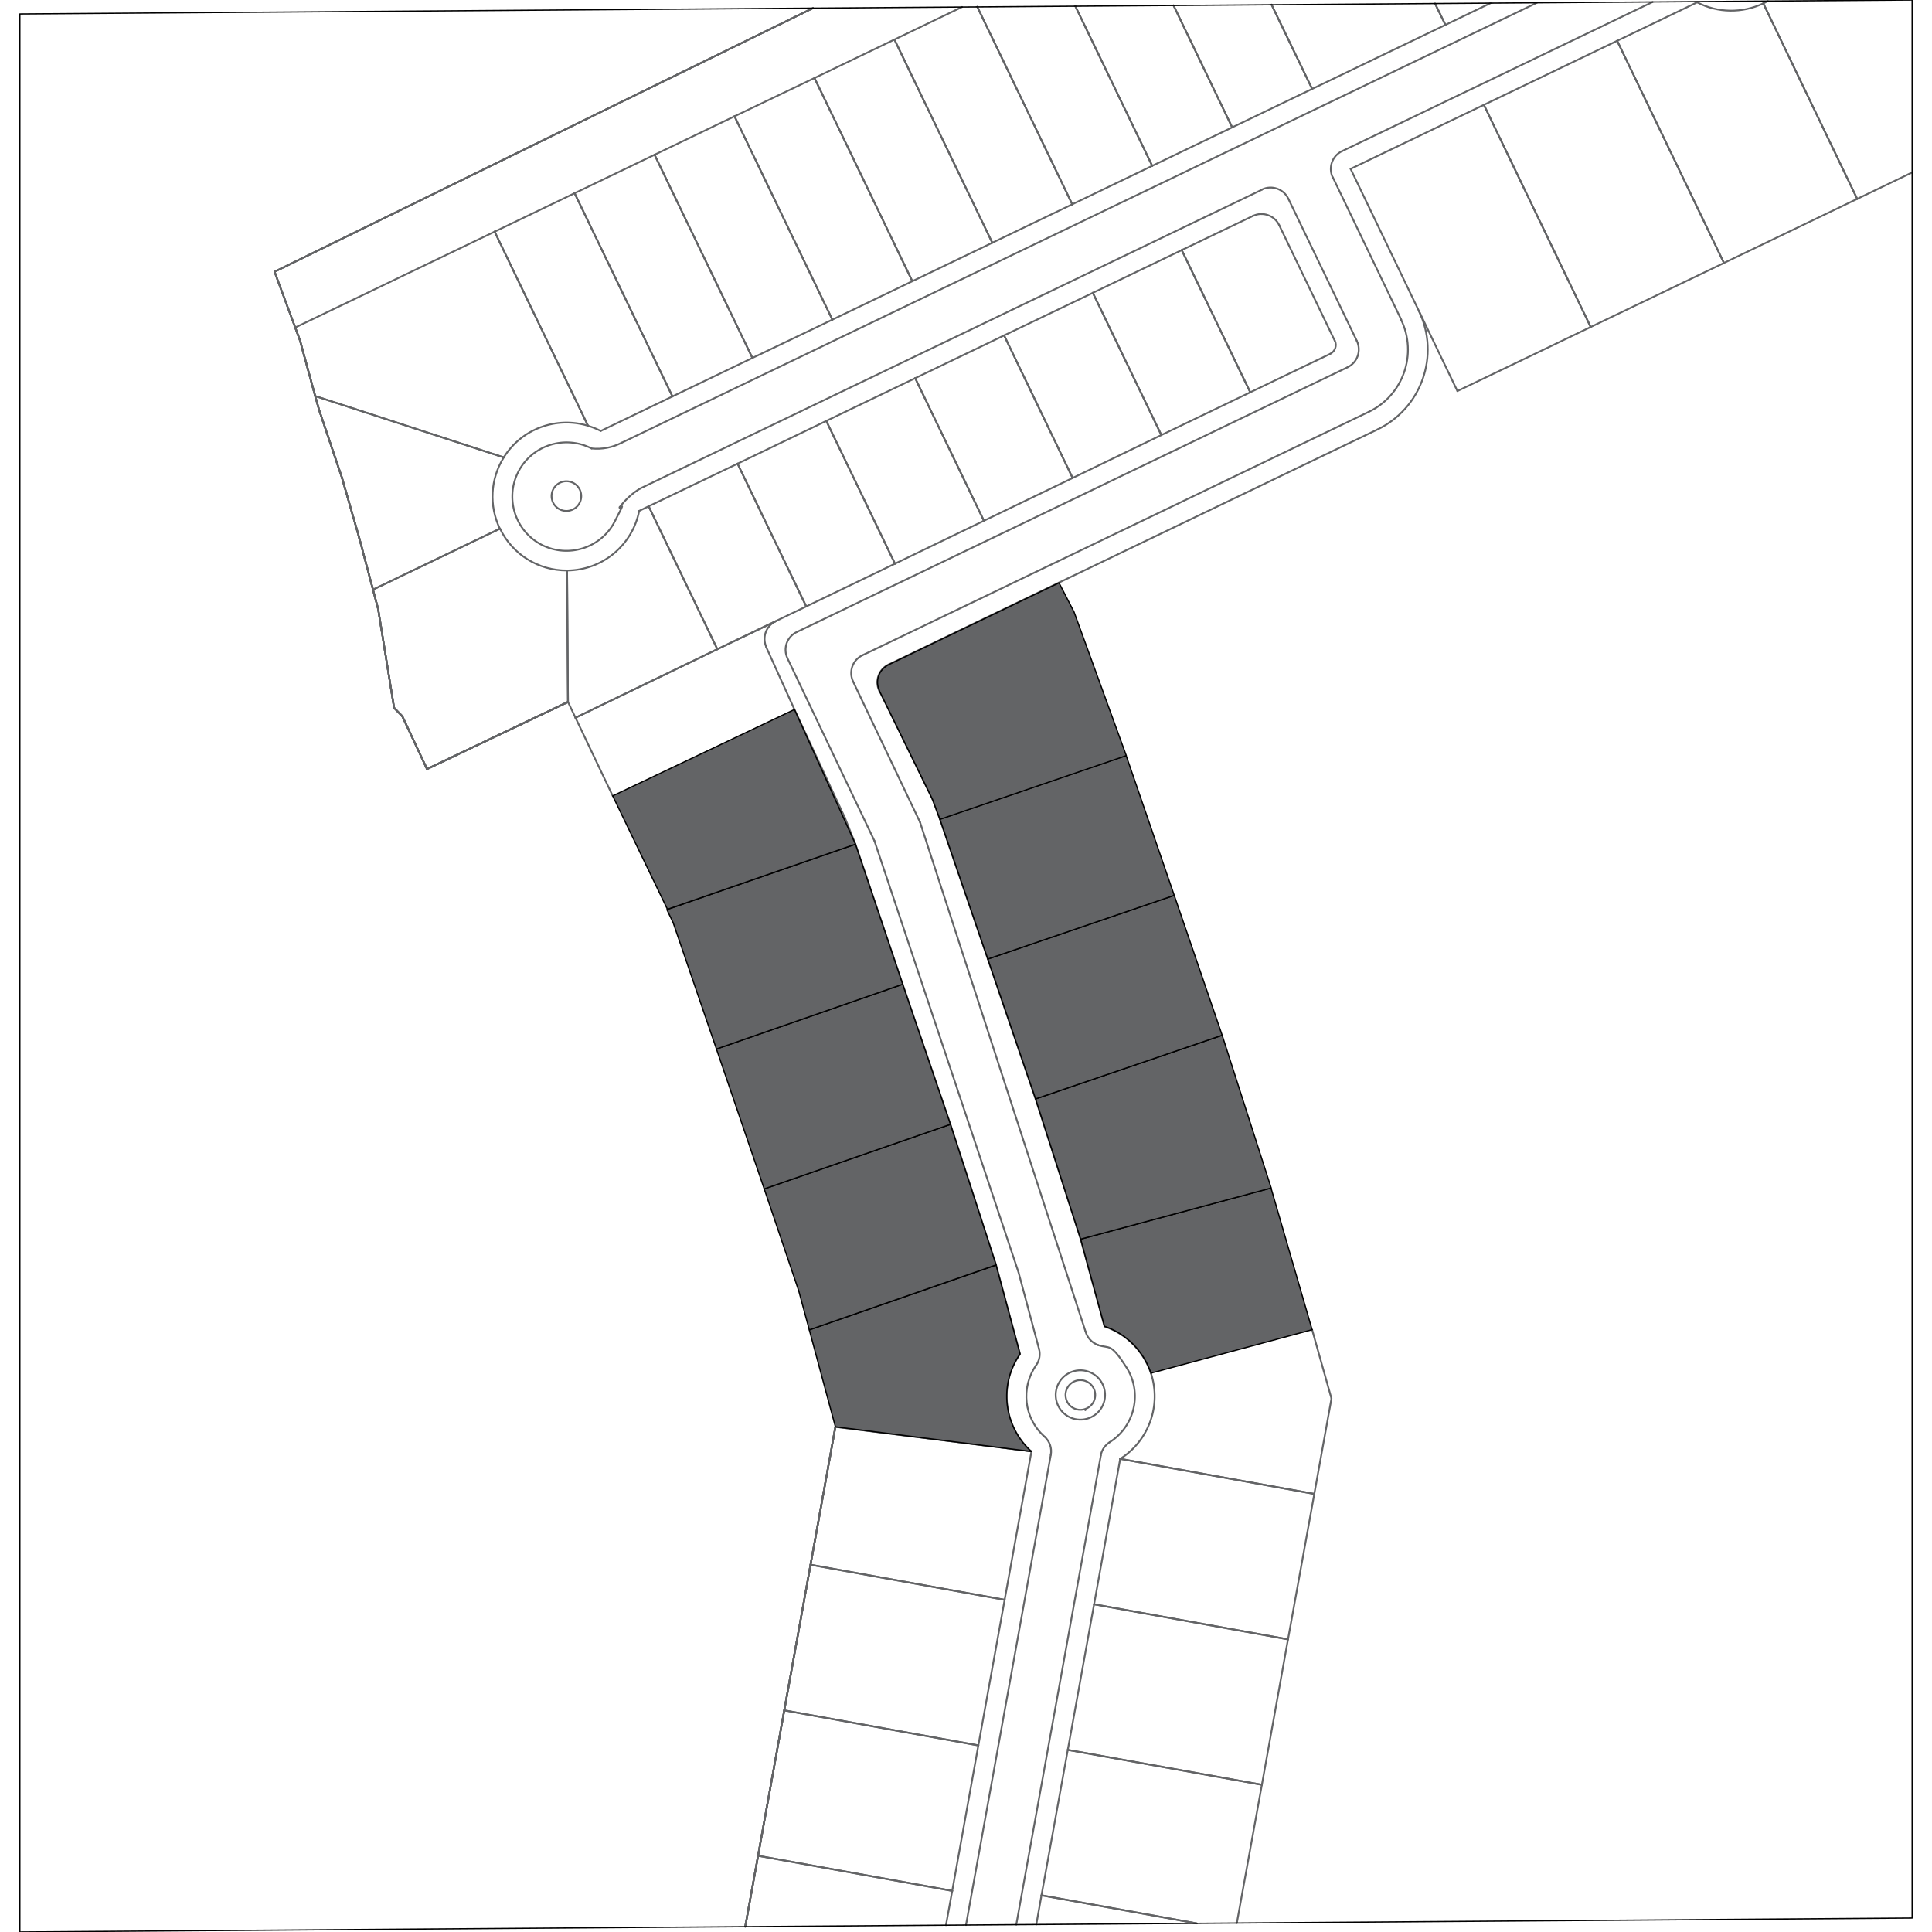 <?xml version="1.0" encoding="UTF-8"?>
<svg xmlns="http://www.w3.org/2000/svg" version="1.1" viewBox="0 0 1080 1080">
  <defs>
    <style>
      .cls-1 {
        fill: #636466;
      }

      .cls-1, .cls-2 {
        stroke: #000;
        stroke-width: .7px;
      }

      .cls-1, .cls-2, .cls-3 {
        stroke-linecap: round;
        stroke-linejoin: round;
      }

      .cls-2, .cls-3 {
        fill: none;
      }

      .cls-3 {
        stroke: #636466;
      }
    </style>
  </defs>
  <!-- Generator: Adobe Illustrator 28.7.1, SVG Export Plug-In . SVG Version: 1.2.0 Build 142)  -->
  <g>
    <g id="ETAPAS2">
      <g id="LINE">
        <line class="cls-3" x1="454.5" y1="4.5" x2="153.5" y2="151.9"/>
      </g>
      <g id="LINE-2" data-name="LINE">
        <line class="cls-3" x1="153.5" y1="151.9" x2="155.4" y2="157.1"/>
      </g>
      <g id="LINE-3" data-name="LINE">
        <line class="cls-3" x1="167.7" y1="190.3" x2="176.2" y2="221.4"/>
      </g>
      <g id="LINE-4" data-name="LINE">
        <line class="cls-3" x1="176.2" y1="221.4" x2="178.4" y2="229.2"/>
      </g>
      <g id="LINE-5" data-name="LINE">
        <line class="cls-3" x1="467" y1="797.6" x2="416.6" y2="1077"/>
      </g>
      <g id="LINE-6" data-name="LINE">
        <line class="cls-3" x1="153.5" y1="151.9" x2="155.4" y2="157.1"/>
      </g>
      <g id="LINE-7" data-name="LINE">
        <line class="cls-3" x1="155.4" y1="157.1" x2="167.7" y2="190.3"/>
      </g>
      <g id="LINE-8" data-name="LINE">
        <line class="cls-3" x1="467" y1="797.6" x2="416.6" y2="1077"/>
      </g>
      <g id="LINE-9" data-name="LINE">
        <line class="cls-3" x1="454.5" y1="4.5" x2="153.5" y2="151.9"/>
      </g>
      <g id="LINE-10" data-name="LINE">
        <line class="cls-3" x1="155.4" y1="157.1" x2="167.7" y2="190.3"/>
      </g>
      <g id="LINE-11" data-name="LINE">
        <line class="cls-3" x1="167.7" y1="190.3" x2="176.2" y2="221.4"/>
      </g>
      <g id="LINE-12" data-name="LINE">
        <line class="cls-3" x1="500" y1="22.1" x2="455.3" y2="43.6"/>
      </g>
      <g id="LINE-13" data-name="LINE">
        <line class="cls-3" x1="455.3" y1="43.6" x2="510" y2="157.2"/>
      </g>
      <g id="LINE-14" data-name="LINE">
        <line class="cls-3" x1="510" y1="157.2" x2="554.7" y2="135.7"/>
      </g>
      <g id="LINE-15" data-name="LINE">
        <line class="cls-3" x1="554.7" y1="135.7" x2="500" y2="22.1"/>
      </g>
      <g id="LINE-16" data-name="LINE">
        <line class="cls-3" x1="537.8" y1="3.9" x2="500" y2="22.1"/>
      </g>
      <g id="LINE-17" data-name="LINE">
        <line class="cls-3" x1="500" y1="22.1" x2="554.7" y2="135.7"/>
      </g>
      <g id="LINE-18" data-name="LINE">
        <line class="cls-3" x1="554.7" y1="135.7" x2="599.4" y2="114.2"/>
      </g>
      <g id="LINE-19" data-name="LINE">
        <line class="cls-3" x1="599.4" y1="114.2" x2="546.3" y2="3.8"/>
      </g>
      <g id="LINE-20" data-name="LINE">
        <line class="cls-3" x1="546.3" y1="3.8" x2="599.4" y2="114.2"/>
      </g>
      <g id="LINE-21" data-name="LINE">
        <line class="cls-3" x1="599.4" y1="114.2" x2="644.1" y2="92.7"/>
      </g>
      <g id="LINE-22" data-name="LINE">
        <line class="cls-3" x1="644.1" y1="92.7" x2="601.1" y2="3.4"/>
      </g>
      <g id="LINE-23" data-name="LINE">
        <line class="cls-3" x1="601.1" y1="3.4" x2="644.1" y2="92.7"/>
      </g>
      <g id="LINE-24" data-name="LINE">
        <line class="cls-3" x1="644.1" y1="92.7" x2="688.8" y2="71.2"/>
      </g>
      <g id="LINE-25" data-name="LINE">
        <line class="cls-3" x1="688.8" y1="71.2" x2="656" y2="3"/>
      </g>
      <g id="LINE-26" data-name="LINE">
        <line class="cls-3" x1="656" y1="3" x2="688.8" y2="71.2"/>
      </g>
      <g id="LINE-27" data-name="LINE">
        <line class="cls-3" x1="688.8" y1="71.2" x2="733.5" y2="49.7"/>
      </g>
      <g id="LINE-28" data-name="LINE">
        <line class="cls-3" x1="733.5" y1="49.7" x2="710.8" y2="2.6"/>
      </g>
      <g id="LINE-29" data-name="LINE">
        <line class="cls-3" x1="710.8" y1="2.6" x2="733.5" y2="49.7"/>
      </g>
      <g id="LINE-30" data-name="LINE">
        <line class="cls-3" x1="733.5" y1="49.7" x2="808" y2="13.9"/>
      </g>
      <g id="LINE-31" data-name="LINE">
        <line class="cls-3" x1="808" y1="13.9" x2="802.2" y2="2"/>
      </g>
      <g id="LINE-32" data-name="LINE">
        <line class="cls-3" x1="802.2" y1="2" x2="808" y2="13.9"/>
      </g>
      <g id="LINE-33" data-name="LINE">
        <line class="cls-3" x1="808" y1="13.9" x2="833.3" y2="1.7"/>
      </g>
      <g id="LINE-34" data-name="LINE">
        <line class="cls-3" x1="176.2" y1="221.4" x2="178.4" y2="229.2"/>
      </g>
      <g id="LINE-35" data-name="LINE">
        <line class="cls-3" x1="208.5" y1="329.6" x2="279.5" y2="295.5"/>
      </g>
      <g id="LINE-36" data-name="LINE">
        <line class="cls-3" x1="444.1" y1="396.6" x2="428.3" y2="361.7"/>
      </g>
      <g id="ARC">
        <path class="cls-3" d="M433.6,347.3c-5.4,2.6-7.7,9-5.2,14.5"/>
      </g>
      <g id="LINE-37" data-name="LINE">
        <line class="cls-3" x1="433.6" y1="347.3" x2="401" y2="362.9"/>
      </g>
      <g id="LINE-38" data-name="LINE">
        <line class="cls-3" x1="401" y1="362.9" x2="321.7" y2="401.2"/>
      </g>
      <g id="ARC-2" data-name="ARC">
        <path class="cls-3" d="M445.4,353.3c-5.5,2.6-7.8,9.2-5.2,14.7"/>
      </g>
      <g id="LINE-39" data-name="LINE">
        <line class="cls-3" x1="859.2" y1="1.5" x2="347.5" y2="247.5"/>
      </g>
      <g id="LINE-40" data-name="LINE">
        <line class="cls-3" x1="923.8" y1="1.1" x2="750.2" y2="84.5"/>
      </g>
      <g id="LINE-41" data-name="LINE">
        <line class="cls-3" x1="705.5" y1="106" x2="357.8" y2="273.1"/>
      </g>
      <g id="LINE-42" data-name="LINE">
        <line class="cls-3" x1="770" y1="240.1" x2="591.9" y2="325.7"/>
      </g>
      <g id="LINE-43" data-name="LINE">
        <line class="cls-3" x1="765.2" y1="230.2" x2="482.1" y2="366.3"/>
      </g>
      <g id="ARC-3" data-name="ARC">
        <path class="cls-3" d="M482.1,366.3c-5.5,2.6-7.8,9.2-5.2,14.7"/>
      </g>
      <g id="LINE-44" data-name="LINE">
        <line class="cls-3" x1="753.3" y1="205.3" x2="445.4" y2="353.3"/>
      </g>
      <g id="ARC-4" data-name="ARC">
        <path class="cls-3" d="M765.2,230.2c19.2-9.2,27.3-32.3,18-51.5h0"/>
      </g>
      <g id="ARC-5" data-name="ARC">
        <path class="cls-3" d="M770,240.1c24.7-11.9,35.1-41.5,23.2-66.2h0"/>
      </g>
      <g id="LINE-45" data-name="LINE">
        <line class="cls-3" x1="745.1" y1="99.2" x2="783.3" y2="178.7"/>
      </g>
      <g id="ARC-6" data-name="ARC">
        <path class="cls-3" d="M750.2,84.5c-5.5,2.6-7.8,9.2-5.2,14.7h0"/>
      </g>
      <g id="LINE-46" data-name="LINE">
        <line class="cls-3" x1="587.4" y1="813.3" x2="540" y2="1076.1"/>
      </g>
      <g id="LINE-47" data-name="LINE">
        <line class="cls-3" x1="615.4" y1="813.5" x2="568.1" y2="1075.9"/>
      </g>
      <g id="ARC-7" data-name="ARC">
        <path class="cls-3" d="M720.2,111.1c-2.6-5.5-9.2-7.8-14.7-5.2"/>
      </g>
      <g id="ARC-8" data-name="ARC">
        <path class="cls-3" d="M753.3,205.3c5.5-2.6,7.8-9.2,5.2-14.7h0"/>
      </g>
      <g id="LINE-48" data-name="LINE">
        <line class="cls-3" x1="720.2" y1="111.1" x2="758.5" y2="190.6"/>
      </g>
      <g id="ARC-9" data-name="ARC">
        <path class="cls-3" d="M330.7,250.7c-14.9-7.7-33.2-1.9-40.9,12.9-7.7,14.9-1.9,33.2,12.9,40.9,14.9,7.7,33.2,1.9,40.9-12.9s2.3-5.3,2.8-8.1"/>
      </g>
      <g id="ARC-10" data-name="ARC">
        <path class="cls-3" d="M357.8,273.1c-4.4,2.7-8.2,6.2-11.4,10.4"/>
      </g>
      <g id="ARC-11" data-name="ARC">
        <path class="cls-3" d="M330.7,250.7c5.8.6,11.6-.5,16.8-3.2"/>
      </g>
      <g id="CIRCLE">
        <circle class="cls-3" cx="604.1" cy="780.5" r="8.3" transform="translate(-374.5 909.3) rotate(-59.8)"/>
      </g>
      <g id="CIRCLE-2" data-name="CIRCLE">
        <ellipse class="cls-3" cx="604.1" cy="780.5" rx="13.8" ry="13.8" transform="translate(-374.5 909.3) rotate(-59.8)"/>
      </g>
      <g id="ARC-12" data-name="ARC">
        <path class="cls-3" d="M579.2,763.2c-8.8,12.6-6.8,29.7,4.7,39.9"/>
      </g>
      <g id="ARC-13" data-name="ARC">
        <path class="cls-3" d="M579.2,763.2c1.9-2.7,2.5-6,1.6-9.2"/>
      </g>
      <g id="ARC-14" data-name="ARC">
        <path class="cls-3" d="M587.4,813.3c.7-3.8-.6-7.6-3.5-10.2"/>
      </g>
      <g id="ARC-15" data-name="ARC">
        <path class="cls-3" d="M620.3,806.2c14.1-8.9,18.4-27.7,9.4-41.8s-9.3-10.3-15.9-12.5"/>
      </g>
      <g id="ARC-16" data-name="ARC">
        <path class="cls-3" d="M606.8,744.3c1,3.5,3.6,6.4,7.1,7.6"/>
      </g>
      <g id="ARC-17" data-name="ARC">
        <path class="cls-3" d="M620.3,806.2c-2.6,1.7-4.4,4.3-5,7.4"/>
      </g>
      <g id="ARC-18" data-name="ARC">
        <path class="cls-3" d="M626.2,815.5c16-10.1,23.1-29.8,17.2-47.8"/>
      </g>
      <g id="LINE-49" data-name="LINE">
        <line class="cls-3" x1="626.2" y1="815.5" x2="734.7" y2="835.1"/>
      </g>
      <g id="LINE-50" data-name="LINE">
        <line class="cls-3" x1="734.7" y1="835.1" x2="744.3" y2="781.8"/>
      </g>
      <g id="LINE-51" data-name="LINE">
        <line class="cls-3" x1="744.3" y1="781.8" x2="733.5" y2="743.4"/>
      </g>
      <g id="LINE-52" data-name="LINE">
        <line class="cls-3" x1="606.7" y1="788.3" x2="606.7" y2="788.3"/>
      </g>
      <g id="CIRCLE-3" data-name="CIRCLE">
        <circle class="cls-3" cx="316.7" cy="277.6" r="8.3" transform="translate(-82.6 411.4) rotate(-59.8)"/>
      </g>
      <g id="LINE-53" data-name="LINE">
        <line class="cls-3" x1="279.5" y1="295.5" x2="208.5" y2="329.6"/>
      </g>
      <g id="LINE-54" data-name="LINE">
        <line class="cls-3" x1="570.2" y1="756.9" x2="556.8" y2="707.1"/>
      </g>
      <g id="LINE-55" data-name="LINE">
        <line class="cls-3" x1="467" y1="797.6" x2="576.6" y2="811.3"/>
      </g>
      <g id="ARC-19" data-name="ARC">
        <path class="cls-3" d="M570.2,756.9c-12,17.1-9.2,40.5,6.3,54.5"/>
      </g>
      <g id="LINE-56" data-name="LINE">
        <line class="cls-3" x1="525.4" y1="457.9" x2="552.2" y2="536.1"/>
      </g>
      <g id="LINE-57" data-name="LINE">
        <line class="cls-3" x1="578.9" y1="614.3" x2="604.1" y2="692.7"/>
      </g>
      <g id="LINE-58" data-name="LINE">
        <line class="cls-3" x1="220.3" y1="395.7" x2="224.9" y2="400.4"/>
      </g>
      <g id="LINE-59" data-name="LINE">
        <line class="cls-3" x1="224.9" y1="400.4" x2="238.7" y2="429.9"/>
      </g>
      <g id="LINE-60" data-name="LINE">
        <line class="cls-3" x1="238.7" y1="429.9" x2="317.5" y2="392.4"/>
      </g>
      <g id="LINE-61" data-name="LINE">
        <line class="cls-3" x1="317.5" y1="392.4" x2="321.7" y2="401.2"/>
      </g>
      <g id="LINE-62" data-name="LINE">
        <line class="cls-3" x1="321.7" y1="401.2" x2="401" y2="362.9"/>
      </g>
      <g id="LINE-63" data-name="LINE">
        <line class="cls-3" x1="401" y1="362.9" x2="362.6" y2="283"/>
      </g>
      <g id="LINE-64" data-name="LINE">
        <line class="cls-3" x1="362.6" y1="283" x2="412.3" y2="259.2"/>
      </g>
      <g id="LINE-65" data-name="LINE">
        <line class="cls-3" x1="412.3" y1="259.2" x2="450.7" y2="339"/>
      </g>
      <g id="LINE-66" data-name="LINE">
        <line class="cls-3" x1="450.7" y1="339" x2="401" y2="362.9"/>
      </g>
      <g id="LINE-67" data-name="LINE">
        <line class="cls-3" x1="401" y1="362.9" x2="362.6" y2="283"/>
      </g>
      <g id="LINE-68" data-name="LINE">
        <line class="cls-3" x1="362.6" y1="283" x2="357.3" y2="285.6"/>
      </g>
      <g id="ARC-20" data-name="ARC">
        <path class="cls-3" d="M317,318.9c19.6-.1,36.5-14,40.3-33.3"/>
      </g>
      <g id="LINE-69" data-name="LINE">
        <line class="cls-3" x1="317" y1="318.9" x2="317.5" y2="392.4"/>
      </g>
      <g id="LINE-70" data-name="LINE">
        <line class="cls-3" x1="317.5" y1="392.4" x2="238.7" y2="429.9"/>
      </g>
      <g id="LINE-71" data-name="LINE">
        <line class="cls-3" x1="238.7" y1="429.9" x2="224.9" y2="400.4"/>
      </g>
      <g id="LINE-72" data-name="LINE">
        <line class="cls-3" x1="224.9" y1="400.4" x2="220.3" y2="395.7"/>
      </g>
      <g id="LINE-73" data-name="LINE">
        <line class="cls-3" x1="220.3" y1="395.7" x2="211.4" y2="340.5"/>
      </g>
      <g id="LINE-74" data-name="LINE">
        <line class="cls-3" x1="211.4" y1="340.5" x2="200.8" y2="300.6"/>
      </g>
      <g id="LINE-75" data-name="LINE">
        <line class="cls-3" x1="200.8" y1="300.6" x2="191.2" y2="267.2"/>
      </g>
      <g id="LINE-76" data-name="LINE">
        <line class="cls-3" x1="191.2" y1="267.2" x2="178.4" y2="229.2"/>
      </g>
      <g id="LINE-77" data-name="LINE">
        <line class="cls-3" x1="178.4" y1="229.2" x2="191.2" y2="267.2"/>
      </g>
      <g id="LINE-78" data-name="LINE">
        <line class="cls-3" x1="191.2" y1="267.2" x2="200.8" y2="300.6"/>
      </g>
      <g id="LINE-79" data-name="LINE">
        <line class="cls-3" x1="200.8" y1="300.6" x2="211.4" y2="340.5"/>
      </g>
      <g id="LINE-80" data-name="LINE">
        <line class="cls-3" x1="211.4" y1="340.5" x2="220.3" y2="395.7"/>
      </g>
      <g id="LINE-81" data-name="LINE">
        <line class="cls-3" x1="220.3" y1="395.7" x2="224.9" y2="400.4"/>
      </g>
      <g id="LINE-82" data-name="LINE">
        <line class="cls-3" x1="224.9" y1="400.4" x2="238.7" y2="429.9"/>
      </g>
      <g id="LINE-83" data-name="LINE">
        <line class="cls-3" x1="238.7" y1="429.9" x2="317.5" y2="392.4"/>
      </g>
      <g id="LINE-84" data-name="LINE">
        <line class="cls-3" x1="467" y1="797.6" x2="416.6" y2="1077"/>
      </g>
      <g id="LINE-85" data-name="LINE">
        <line class="cls-3" x1="454.5" y1="4.5" x2="153.5" y2="151.9"/>
      </g>
      <g id="LINE-86" data-name="LINE">
        <line class="cls-3" x1="153.5" y1="151.9" x2="155.4" y2="157.1"/>
      </g>
      <g id="LINE-87" data-name="LINE">
        <line class="cls-3" x1="155.4" y1="157.1" x2="167.7" y2="190.3"/>
      </g>
      <g id="LINE-88" data-name="LINE">
        <line class="cls-3" x1="167.7" y1="190.3" x2="176.2" y2="221.4"/>
      </g>
      <g id="LINE-89" data-name="LINE">
        <line class="cls-3" x1="176.2" y1="221.4" x2="178.4" y2="229.2"/>
      </g>
      <g id="LINE-90" data-name="LINE">
        <line class="cls-3" x1="178.4" y1="229.2" x2="191.2" y2="267.2"/>
      </g>
      <g id="LINE-91" data-name="LINE">
        <line class="cls-3" x1="191.2" y1="267.2" x2="200.8" y2="300.6"/>
      </g>
      <g id="LINE-92" data-name="LINE">
        <line class="cls-3" x1="200.8" y1="300.6" x2="211.4" y2="340.5"/>
      </g>
      <g id="LINE-93" data-name="LINE">
        <line class="cls-3" x1="211.4" y1="340.5" x2="220.3" y2="395.7"/>
      </g>
      <g id="LINE-94" data-name="LINE">
        <line class="cls-3" x1="220.3" y1="395.7" x2="224.9" y2="400.4"/>
      </g>
      <g id="LINE-95" data-name="LINE">
        <line class="cls-3" x1="224.9" y1="400.4" x2="238.7" y2="429.9"/>
      </g>
      <g id="LINE-96" data-name="LINE">
        <line class="cls-3" x1="238.7" y1="429.9" x2="317.5" y2="392.4"/>
      </g>
      <g id="LINE-97" data-name="LINE">
        <line class="cls-3" x1="317.5" y1="392.4" x2="317" y2="318.9"/>
      </g>
      <g id="ARC-21" data-name="ARC">
        <path class="cls-3" d="M279.5,295.5c6.9,14.4,21.5,23.5,37.5,23.4"/>
      </g>
      <g id="ARC-22" data-name="ARC">
        <path class="cls-3" d="M281.6,255.7c-7.5,12-8.3,27-2.2,39.8"/>
      </g>
      <g id="LINE-98" data-name="LINE">
        <line class="cls-3" x1="281.6" y1="255.7" x2="176.2" y2="221.4"/>
      </g>
      <g id="LINE-99" data-name="LINE">
        <line class="cls-3" x1="176.2" y1="221.4" x2="178.4" y2="229.2"/>
      </g>
      <g id="LINE-100" data-name="LINE">
        <line class="cls-3" x1="178.4" y1="229.2" x2="191.2" y2="267.2"/>
      </g>
      <g id="LINE-101" data-name="LINE">
        <line class="cls-3" x1="191.2" y1="267.2" x2="200.8" y2="300.6"/>
      </g>
      <g id="LINE-102" data-name="LINE">
        <line class="cls-3" x1="200.8" y1="300.6" x2="208.5" y2="329.6"/>
      </g>
      <g id="LINE-103" data-name="LINE">
        <line class="cls-3" x1="208.5" y1="329.6" x2="211.4" y2="340.5"/>
      </g>
      <g id="LINE-104" data-name="LINE">
        <line class="cls-3" x1="211.4" y1="340.5" x2="220.3" y2="395.7"/>
      </g>
      <g id="LINE-105" data-name="LINE">
        <line class="cls-3" x1="626.2" y1="815.5" x2="611.6" y2="896.8"/>
      </g>
      <g id="LINE-106" data-name="LINE">
        <line class="cls-3" x1="611.6" y1="896.8" x2="720" y2="916.4"/>
      </g>
      <g id="LINE-107" data-name="LINE">
        <line class="cls-3" x1="720" y1="916.4" x2="734.7" y2="835.1"/>
      </g>
      <g id="LINE-108" data-name="LINE">
        <line class="cls-3" x1="734.7" y1="835.1" x2="626.2" y2="815.5"/>
      </g>
      <g id="LINE-109" data-name="LINE">
        <line class="cls-3" x1="611.6" y1="896.8" x2="596.9" y2="978.2"/>
      </g>
      <g id="LINE-110" data-name="LINE">
        <line class="cls-3" x1="596.9" y1="978.2" x2="705.4" y2="997.7"/>
      </g>
      <g id="LINE-111" data-name="LINE">
        <line class="cls-3" x1="705.4" y1="997.7" x2="720" y2="916.4"/>
      </g>
      <g id="LINE-112" data-name="LINE">
        <line class="cls-3" x1="720" y1="916.4" x2="611.6" y2="896.8"/>
      </g>
      <g id="LINE-113" data-name="LINE">
        <line class="cls-3" x1="596.9" y1="978.2" x2="582.2" y2="1059.5"/>
      </g>
      <g id="LINE-114" data-name="LINE">
        <line class="cls-3" x1="582.2" y1="1059.5" x2="669" y2="1075.2"/>
      </g>
      <g id="LINE-115" data-name="LINE">
        <line class="cls-3" x1="691.4" y1="1075" x2="705.4" y2="997.7"/>
      </g>
      <g id="LINE-116" data-name="LINE">
        <line class="cls-3" x1="705.4" y1="997.7" x2="596.9" y2="978.2"/>
      </g>
      <g id="ARC-23" data-name="ARC">
        <path class="cls-3" d="M496.7,371.5c-5.5,2.6-7.8,9.2-5.2,14.7"/>
      </g>
      <g id="LINE-117" data-name="LINE">
        <line class="cls-3" x1="491.6" y1="386.1" x2="521.3" y2="446.8"/>
      </g>
      <g id="LINE-118" data-name="LINE">
        <line class="cls-3" x1="521.3" y1="446.8" x2="525.4" y2="457.9"/>
      </g>
      <g id="LINE-119" data-name="LINE">
        <line class="cls-3" x1="591.9" y1="325.7" x2="496.7" y2="371.5"/>
      </g>
      <g id="LINE-120" data-name="LINE">
        <line class="cls-3" x1="478.2" y1="471.9" x2="472.3" y2="457.1"/>
      </g>
      <g id="LINE-121" data-name="LINE">
        <line class="cls-3" x1="472.3" y1="457.1" x2="444.1" y2="396.6"/>
      </g>
      <g id="LINE-122" data-name="LINE">
        <line class="cls-3" x1="504.6" y1="550.2" x2="478.2" y2="471.9"/>
      </g>
      <g id="LINE-123" data-name="LINE">
        <line class="cls-3" x1="604.1" y1="692.7" x2="617.4" y2="741.4"/>
      </g>
      <g id="ARC-24" data-name="ARC">
        <path class="cls-3" d="M643.4,767.7c-4.1-12.3-13.7-22.1-26-26.2"/>
      </g>
      <g id="LINE-124" data-name="LINE">
        <line class="cls-3" x1="552.2" y1="536.1" x2="578.9" y2="614.3"/>
      </g>
      <g id="LINE-125" data-name="LINE">
        <line class="cls-3" x1="467" y1="797.6" x2="453.1" y2="874.7"/>
      </g>
      <g id="LINE-126" data-name="LINE">
        <line class="cls-3" x1="453.1" y1="874.7" x2="561.6" y2="894.3"/>
      </g>
      <g id="LINE-127" data-name="LINE">
        <line class="cls-3" x1="561.6" y1="894.3" x2="576.6" y2="811.3"/>
      </g>
      <g id="LINE-128" data-name="LINE">
        <line class="cls-3" x1="576.6" y1="811.3" x2="467" y2="797.6"/>
      </g>
      <g id="LINE-129" data-name="LINE">
        <line class="cls-3" x1="453.1" y1="874.7" x2="438.4" y2="956.1"/>
      </g>
      <g id="LINE-130" data-name="LINE">
        <line class="cls-3" x1="438.4" y1="956.1" x2="546.9" y2="975.7"/>
      </g>
      <g id="LINE-131" data-name="LINE">
        <line class="cls-3" x1="546.9" y1="975.7" x2="561.6" y2="894.3"/>
      </g>
      <g id="LINE-132" data-name="LINE">
        <line class="cls-3" x1="561.6" y1="894.3" x2="453.1" y2="874.7"/>
      </g>
      <g id="LINE-133" data-name="LINE">
        <line class="cls-3" x1="438.4" y1="956.1" x2="423.8" y2="1037.4"/>
      </g>
      <g id="LINE-134" data-name="LINE">
        <line class="cls-3" x1="423.8" y1="1037.4" x2="532.3" y2="1057"/>
      </g>
      <g id="LINE-135" data-name="LINE">
        <line class="cls-3" x1="532.3" y1="1057" x2="546.9" y2="975.7"/>
      </g>
      <g id="LINE-136" data-name="LINE">
        <line class="cls-3" x1="546.9" y1="975.7" x2="438.4" y2="956.1"/>
      </g>
      <g id="LINE-137" data-name="LINE">
        <line class="cls-3" x1="423.8" y1="1037.4" x2="416.6" y2="1077"/>
      </g>
      <g id="LINE-138" data-name="LINE">
        <line class="cls-3" x1="528.8" y1="1076.2" x2="532.3" y2="1057"/>
      </g>
      <g id="LINE-139" data-name="LINE">
        <line class="cls-3" x1="532.3" y1="1057" x2="423.8" y2="1037.4"/>
      </g>
      <g id="LINE-140" data-name="LINE">
        <line class="cls-3" x1="531.3" y1="628.5" x2="504.6" y2="550.2"/>
      </g>
      <g id="LINE-141" data-name="LINE">
        <line class="cls-3" x1="556.8" y1="707.1" x2="531.3" y2="628.5"/>
      </g>
      <g id="LINE-142" data-name="LINE">
        <line class="cls-3" x1="165" y1="183.1" x2="167.7" y2="190.3"/>
      </g>
      <g id="LINE-143" data-name="LINE">
        <line class="cls-3" x1="167.7" y1="190.3" x2="176.2" y2="221.4"/>
      </g>
      <g id="LINE-144" data-name="LINE">
        <line class="cls-3" x1="176.2" y1="221.4" x2="281.6" y2="255.7"/>
      </g>
      <g id="ARC-25" data-name="ARC">
        <path class="cls-3" d="M328.7,238c-17.9-5.4-37.2,1.8-47.1,17.7"/>
      </g>
      <g id="LINE-145" data-name="LINE">
        <line class="cls-3" x1="328.7" y1="238" x2="276.5" y2="129.5"/>
      </g>
      <g id="LINE-146" data-name="LINE">
        <line class="cls-3" x1="276.5" y1="129.5" x2="165" y2="183.1"/>
      </g>
      <g id="ARC-26" data-name="ARC">
        <path class="cls-3" d="M985.7,1.9c.8-.4,1.7-.8,2.5-1.3"/>
      </g>
      <g id="LINE-147" data-name="LINE">
        <line class="cls-3" x1="985.7" y1="1.9" x2="1038.2" y2="111.2"/>
      </g>
      <g id="LINE-148" data-name="LINE">
        <line class="cls-3" x1="948.7" y1="1.3" x2="904" y2="22.8"/>
      </g>
      <g id="LINE-149" data-name="LINE">
        <line class="cls-3" x1="904" y1="22.8" x2="963.7" y2="147"/>
      </g>
      <g id="LINE-150" data-name="LINE">
        <line class="cls-3" x1="1038.2" y1="111.2" x2="985.7" y2="1.9"/>
      </g>
      <g id="ARC-27" data-name="ARC">
        <path class="cls-3" d="M948.7,1.3c11.5,6,25.2,6.2,37,.6"/>
      </g>
      <g id="LINE-151" data-name="LINE">
        <line class="cls-3" x1="829.5" y1="58.6" x2="889.2" y2="182.8"/>
      </g>
      <g id="LINE-152" data-name="LINE">
        <line class="cls-3" x1="814.7" y1="218.6" x2="963.7" y2="147"/>
      </g>
      <g id="LINE-153" data-name="LINE">
        <line class="cls-3" x1="963.7" y1="147" x2="904" y2="22.8"/>
      </g>
      <g id="LINE-154" data-name="LINE">
        <line class="cls-3" x1="904" y1="22.8" x2="829.5" y2="58.6"/>
      </g>
      <g id="LINE-155" data-name="LINE">
        <line class="cls-3" x1="755" y1="94.4" x2="814.7" y2="218.6"/>
      </g>
      <g id="LINE-156" data-name="LINE">
        <line class="cls-3" x1="889.2" y1="182.8" x2="829.5" y2="58.6"/>
      </g>
      <g id="LINE-157" data-name="LINE">
        <line class="cls-3" x1="829.5" y1="58.6" x2="755" y2="94.4"/>
      </g>
      <g id="LINE-158" data-name="LINE">
        <line class="cls-3" x1="410.6" y1="65" x2="465.3" y2="178.7"/>
      </g>
      <g id="LINE-159" data-name="LINE">
        <line class="cls-3" x1="465.3" y1="178.7" x2="510" y2="157.2"/>
      </g>
      <g id="LINE-160" data-name="LINE">
        <line class="cls-3" x1="510" y1="157.2" x2="455.3" y2="43.6"/>
      </g>
      <g id="LINE-161" data-name="LINE">
        <line class="cls-3" x1="455.3" y1="43.6" x2="410.6" y2="65"/>
      </g>
      <g id="LINE-162" data-name="LINE">
        <line class="cls-3" x1="606.8" y1="744.3" x2="514.3" y2="459.6"/>
      </g>
      <g id="LINE-163" data-name="LINE">
        <line class="cls-3" x1="514.3" y1="459.6" x2="476.9" y2="381"/>
      </g>
      <g id="LINE-164" data-name="LINE">
        <line class="cls-3" x1="580.8" y1="754" x2="569.4" y2="711.4"/>
      </g>
      <g id="LINE-165" data-name="LINE">
        <line class="cls-3" x1="569.4" y1="711.4" x2="488.8" y2="470"/>
      </g>
      <g id="LINE-166" data-name="LINE">
        <line class="cls-3" x1="488.8" y1="470" x2="440.2" y2="368"/>
      </g>
      <g id="LINE-167" data-name="LINE">
        <line class="cls-3" x1="582.2" y1="1059.5" x2="579.3" y2="1075.8"/>
      </g>
      <g id="LINE-168" data-name="LINE">
        <line class="cls-3" x1="669" y1="1075.2" x2="582.2" y2="1059.5"/>
      </g>
      <g id="LINE-169" data-name="LINE">
        <line class="cls-3" x1="700.4" y1="120.7" x2="660.6" y2="139.8"/>
      </g>
      <g id="LINE-170" data-name="LINE">
        <line class="cls-3" x1="660.6" y1="139.8" x2="698.9" y2="219.3"/>
      </g>
      <g id="LINE-171" data-name="LINE">
        <line class="cls-3" x1="698.9" y1="219.3" x2="743.6" y2="197.8"/>
      </g>
      <g id="ARC-28" data-name="ARC">
        <path class="cls-3" d="M743.6,197.8c2.7-1.3,3.9-4.6,2.6-7.3"/>
      </g>
      <g id="LINE-172" data-name="LINE">
        <line class="cls-3" x1="746.1" y1="190.4" x2="715.1" y2="125.9"/>
      </g>
      <g id="ARC-29" data-name="ARC">
        <path class="cls-3" d="M715.1,125.9c-2.6-5.5-9.2-7.8-14.7-5.2"/>
      </g>
      <g id="LINE-173" data-name="LINE">
        <line class="cls-3" x1="610.9" y1="163.7" x2="649.2" y2="243.2"/>
      </g>
      <g id="LINE-174" data-name="LINE">
        <line class="cls-3" x1="649.2" y1="243.2" x2="698.9" y2="219.3"/>
      </g>
      <g id="LINE-175" data-name="LINE">
        <line class="cls-3" x1="698.9" y1="219.3" x2="660.6" y2="139.8"/>
      </g>
      <g id="LINE-176" data-name="LINE">
        <line class="cls-3" x1="660.6" y1="139.8" x2="610.9" y2="163.7"/>
      </g>
      <g id="LINE-177" data-name="LINE">
        <line class="cls-3" x1="561.3" y1="187.5" x2="599.6" y2="267.2"/>
      </g>
      <g id="LINE-178" data-name="LINE">
        <line class="cls-3" x1="599.6" y1="267.2" x2="649.2" y2="243.2"/>
      </g>
      <g id="LINE-179" data-name="LINE">
        <line class="cls-3" x1="649.2" y1="243.2" x2="610.9" y2="163.7"/>
      </g>
      <g id="LINE-180" data-name="LINE">
        <line class="cls-3" x1="610.9" y1="163.7" x2="561.3" y2="187.5"/>
      </g>
      <g id="LINE-181" data-name="LINE">
        <line class="cls-3" x1="511.6" y1="211.4" x2="550" y2="291.1"/>
      </g>
      <g id="LINE-182" data-name="LINE">
        <line class="cls-3" x1="550" y1="291.1" x2="599.6" y2="267.2"/>
      </g>
      <g id="LINE-183" data-name="LINE">
        <line class="cls-3" x1="599.6" y1="267.2" x2="561.3" y2="187.5"/>
      </g>
      <g id="LINE-184" data-name="LINE">
        <line class="cls-3" x1="561.3" y1="187.5" x2="511.6" y2="211.4"/>
      </g>
      <g id="LINE-185" data-name="LINE">
        <line class="cls-3" x1="461.9" y1="235.3" x2="500.3" y2="315.1"/>
      </g>
      <g id="LINE-186" data-name="LINE">
        <line class="cls-3" x1="500.3" y1="315.1" x2="550" y2="291.1"/>
      </g>
      <g id="LINE-187" data-name="LINE">
        <line class="cls-3" x1="550" y1="291.1" x2="511.6" y2="211.4"/>
      </g>
      <g id="LINE-188" data-name="LINE">
        <line class="cls-3" x1="511.6" y1="211.4" x2="461.9" y2="235.3"/>
      </g>
      <g id="LINE-189" data-name="LINE">
        <line class="cls-3" x1="412.3" y1="259.2" x2="450.7" y2="339"/>
      </g>
      <g id="LINE-190" data-name="LINE">
        <line class="cls-3" x1="450.7" y1="339" x2="500.3" y2="315.1"/>
      </g>
      <g id="LINE-191" data-name="LINE">
        <line class="cls-3" x1="500.3" y1="315.1" x2="461.9" y2="235.3"/>
      </g>
      <g id="LINE-192" data-name="LINE">
        <line class="cls-3" x1="461.9" y1="235.3" x2="412.3" y2="259.2"/>
      </g>
      <g id="LINE-193" data-name="LINE">
        <line class="cls-3" x1="328.7" y1="238" x2="276.5" y2="129.5"/>
      </g>
      <g id="LINE-194" data-name="LINE">
        <line class="cls-3" x1="276.5" y1="129.5" x2="321.2" y2="108"/>
      </g>
      <g id="LINE-195" data-name="LINE">
        <line class="cls-3" x1="321.2" y1="108" x2="375.9" y2="221.6"/>
      </g>
      <g id="LINE-196" data-name="LINE">
        <line class="cls-3" x1="375.9" y1="221.6" x2="420.6" y2="200.1"/>
      </g>
      <g id="LINE-197" data-name="LINE">
        <line class="cls-3" x1="420.6" y1="200.1" x2="365.9" y2="86.5"/>
      </g>
      <g id="LINE-198" data-name="LINE">
        <line class="cls-3" x1="365.9" y1="86.5" x2="420.6" y2="200.1"/>
      </g>
      <g id="LINE-199" data-name="LINE">
        <line class="cls-3" x1="420.6" y1="200.1" x2="465.3" y2="178.7"/>
      </g>
      <g id="LINE-200" data-name="LINE">
        <line class="cls-3" x1="465.3" y1="178.7" x2="410.6" y2="65"/>
      </g>
      <g id="LINE-201" data-name="LINE">
        <line class="cls-3" x1="410.6" y1="65" x2="365.9" y2="86.5"/>
      </g>
      <g id="LINE-202" data-name="LINE">
        <line class="cls-3" x1="365.9" y1="86.5" x2="321.2" y2="108"/>
      </g>
      <g id="LINE-203" data-name="LINE">
        <line class="cls-3" x1="321.2" y1="108" x2="375.9" y2="221.6"/>
      </g>
      <g id="LINE-204" data-name="LINE">
        <line class="cls-3" x1="375.9" y1="221.6" x2="335.8" y2="240.9"/>
      </g>
      <g id="ARC-30" data-name="ARC">
        <path class="cls-3" d="M335.8,240.9c-2.3-1.2-4.6-2.1-7.1-2.9"/>
      </g>
      <g id="LINE-205" data-name="LINE">
        <line class="cls-3" x1="963.7" y1="147" x2="1068.9" y2="96.4"/>
      </g>
      <g id="LINE-206" data-name="LINE">
        <line class="cls-3" x1="321.7" y1="401.2" x2="342.5" y2="444.9"/>
      </g>
    </g>
    <g id="_x30_">
      <g id="LWPOLYLINE">
        <path class="cls-1" d="M467,797.6l-14.6-54.2,104.4-36.2,13.4,49.7c-12,17.1-9.2,40.5,6.3,54.5l-109.5-13.8"/>
      </g>
      <g id="LWPOLYLINE-2" data-name="LWPOLYLINE">
        <polyline class="cls-1" points="427.2 664.6 446.5 721.6 452.4 743.4 556.8 707.1 531.3 628.5 427.2 664.6"/>
      </g>
      <g id="LWPOLYLINE-3" data-name="LWPOLYLINE">
        <polyline class="cls-1" points="427.2 664.6 531.3 628.5 504.6 550.2 400.5 586.4 427.2 664.6"/>
      </g>
      <g id="LWPOLYLINE-4" data-name="LWPOLYLINE">
        <polyline class="cls-1" points="400.5 586.4 504.6 550.2 478.2 471.9 372.8 508.5 376.3 515.8 400.5 586.4"/>
      </g>
      <g id="LWPOLYLINE-5" data-name="LWPOLYLINE">
        <polyline class="cls-1" points="478.2 471.9 444.1 396.6 342.5 444.9 373.1 508.3 478.2 471.9"/>
      </g>
      <g id="LWPOLYLINE-6" data-name="LWPOLYLINE">
        <path class="cls-1" d="M733.5,743.4l-23-79.3-106.4,28.6,13.3,48.7c12.3,4.2,21.9,13.9,26,26.2l90.2-24.3"/>
      </g>
      <g id="LWPOLYLINE-7" data-name="LWPOLYLINE">
        <polyline class="cls-1" points="710.6 664.1 683.2 578.7 578.9 614.3 604.1 692.7 710.6 664.1"/>
      </g>
      <g id="LWPOLYLINE-8" data-name="LWPOLYLINE">
        <polyline class="cls-1" points="683.2 578.7 656.4 500.5 552.2 536.1 578.9 614.3 683.2 578.7"/>
      </g>
      <g id="LWPOLYLINE-9" data-name="LWPOLYLINE">
        <polyline class="cls-1" points="629.5 422.3 656.4 500.5 552.2 536.1 525.4 457.9 629.5 422.3"/>
      </g>
      <g id="LWPOLYLINE-10" data-name="LWPOLYLINE">
        <path class="cls-1" d="M525.4,457.9l-4.1-11-29.7-60.7c0,0,0-.1,0-.2-2.6-5.5-.2-11.9,5.3-14.5l95.1-45.7,8.4,16.3,29.2,80.3-104.1,35.6"/>
      </g>
      <g id="LWPOLYLINE-11" data-name="LWPOLYLINE">
        <polygon class="cls-2" points="11.1 7.8 1068.9 0 1068.9 1072.2 11.1 1080 11.1 7.8"/>
      </g>
    </g>
  </g>
</svg>